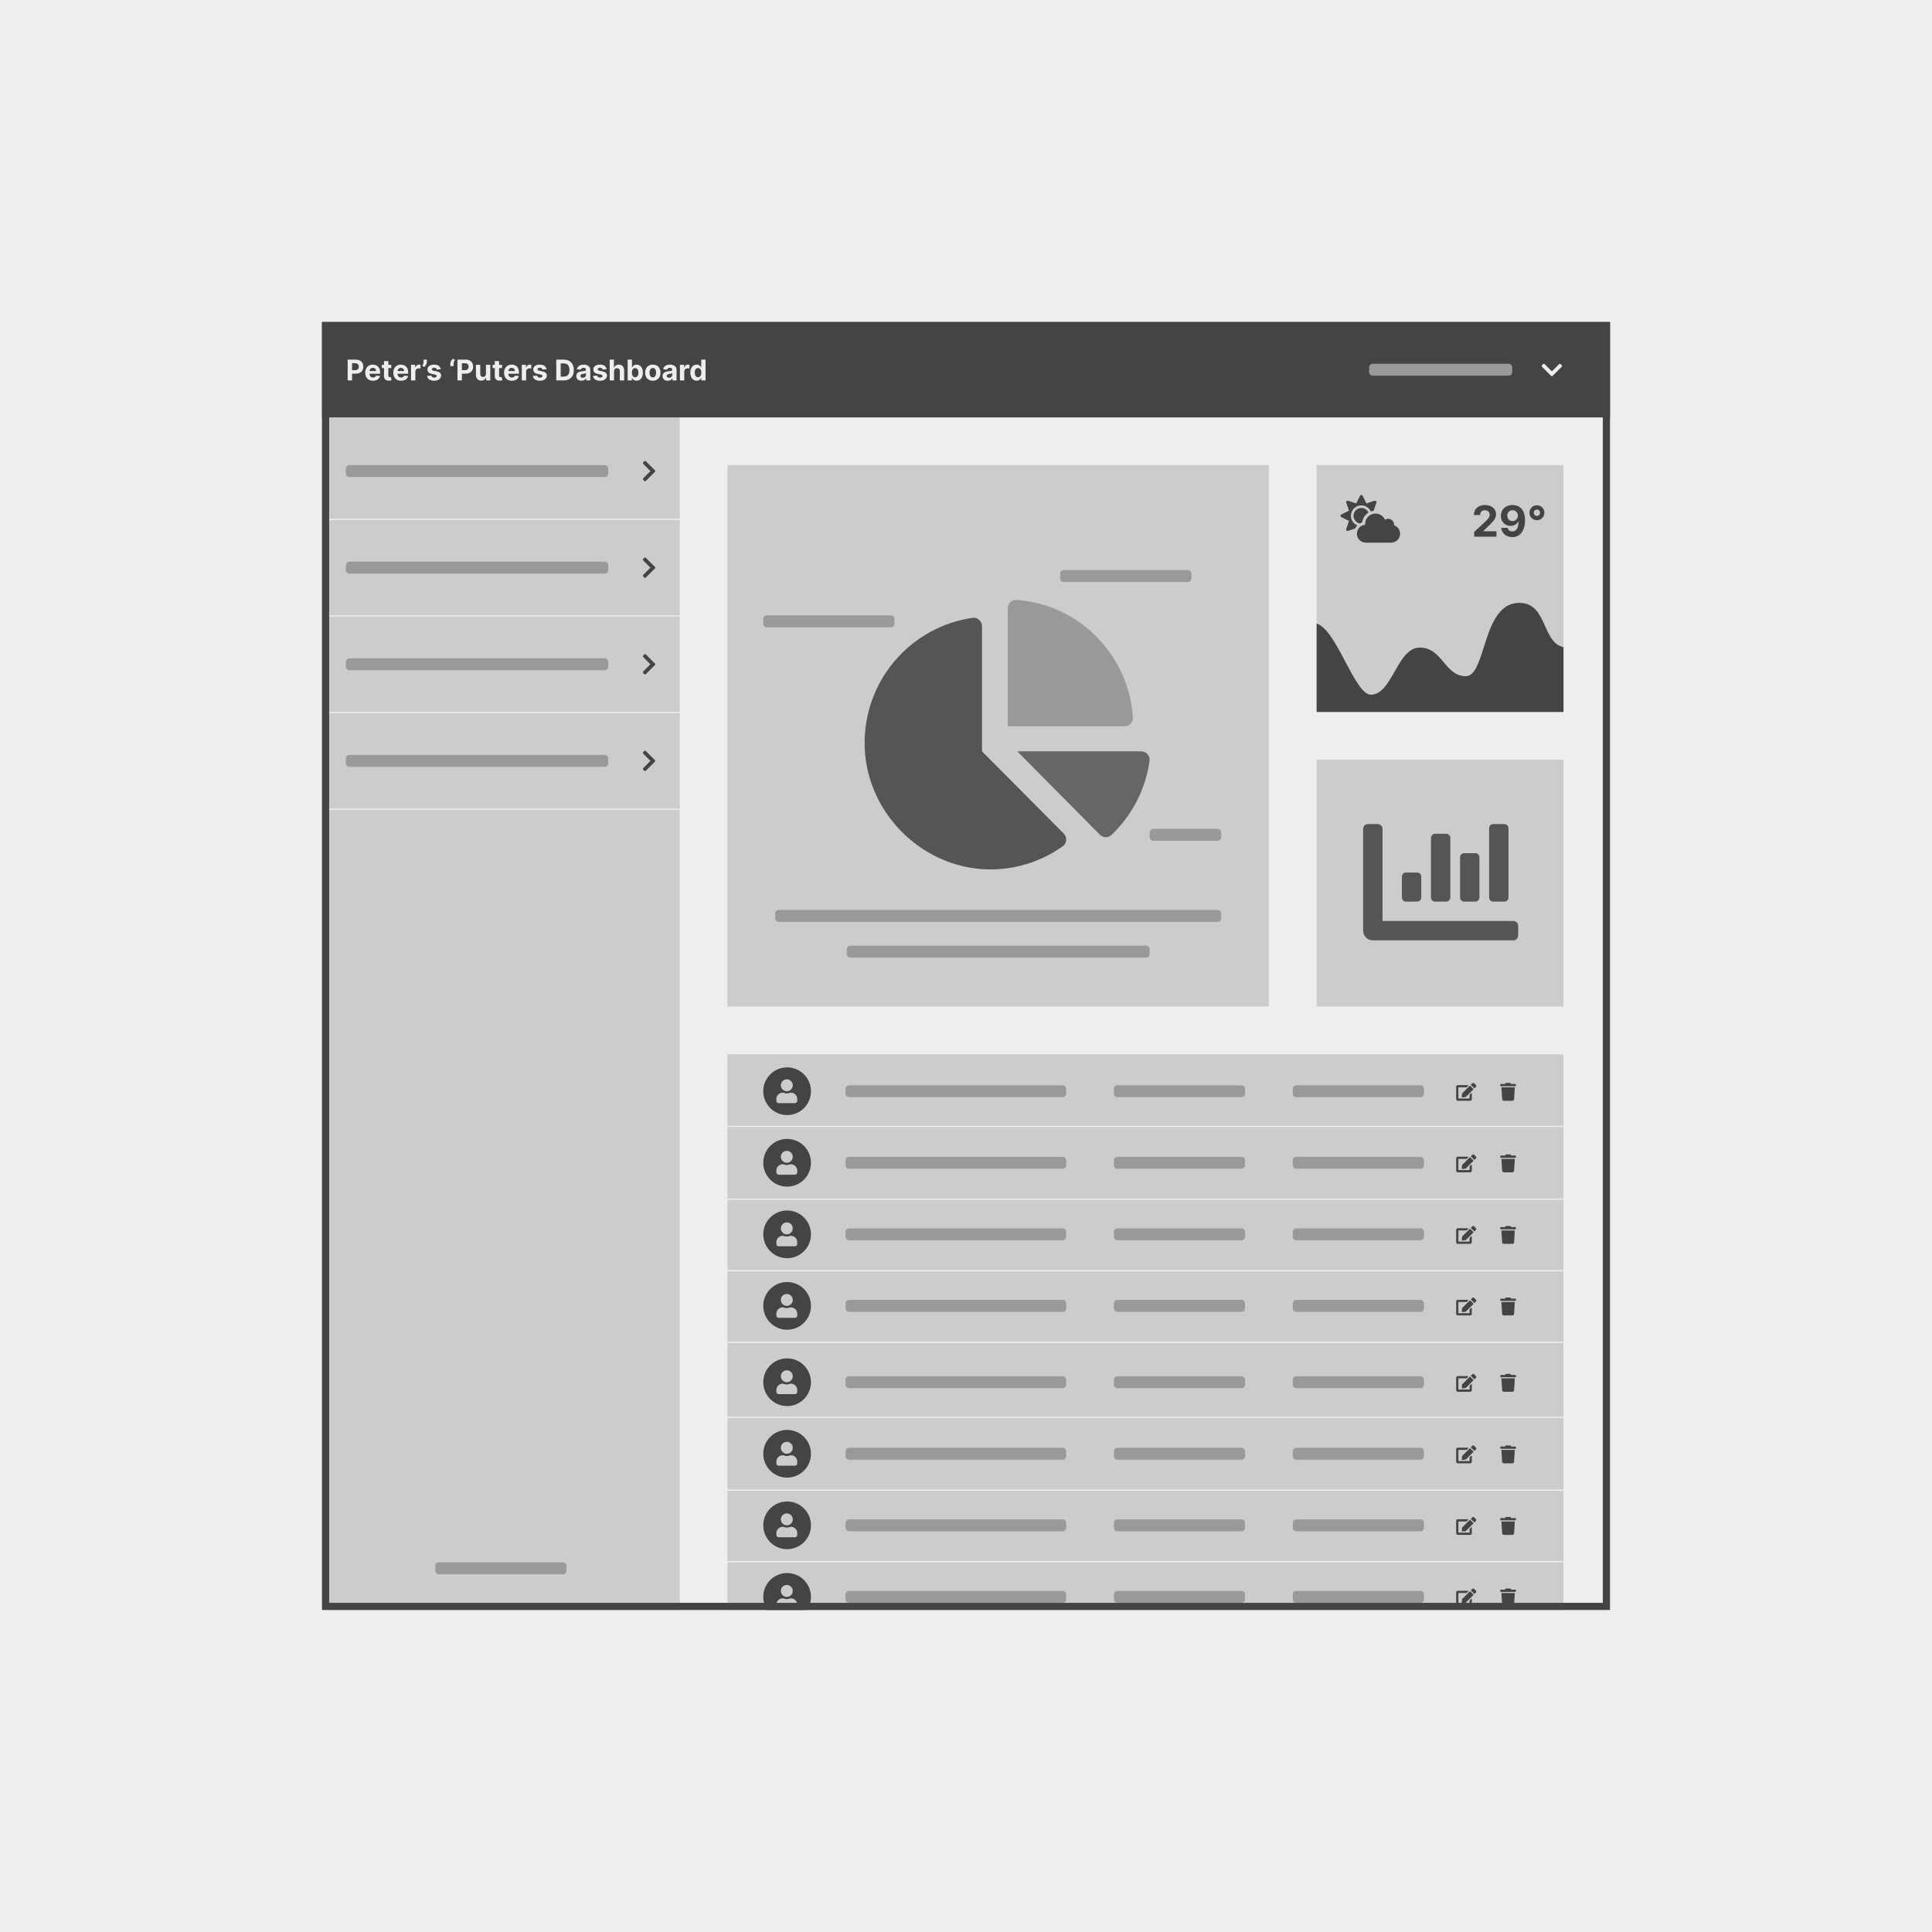 <svg width="1080" height="1080" viewBox="0 0 1080 1080" fill="none" xmlns="http://www.w3.org/2000/svg">
<rect width="1080" height="1080" fill="#EEEEEE"/>
<g clip-path="url(#clip0_103_401)">
<path d="M900 180H180V900H900V180Z" fill="#EEEEEE"/>
<path d="M874 424.667H736V562.667H874V424.667Z" fill="#CCCCCC"/>
<path d="M874 589.333H406.667V1038H874V589.333Z" fill="#CCCCCC"/>
<path fill-rule="evenodd" clip-rule="evenodd" d="M440 623.333C447.364 623.333 453.333 617.364 453.333 610C453.333 602.636 447.364 596.667 440 596.667C432.636 596.667 426.667 602.636 426.667 610C426.667 617.364 432.636 623.333 440 623.333ZM443.167 606.667C443.167 608.508 441.675 610 439.833 610C437.992 610 436.5 608.508 436.5 606.667C436.5 604.825 437.992 603.333 439.833 603.333C441.675 603.333 443.167 604.825 443.167 606.667ZM441.732 610.833H442.167C444.099 610.833 445.667 612.401 445.667 614.333V615.417C445.667 616.107 445.107 616.667 444.417 616.667H435.25C434.56 616.667 434 616.107 434 615.417V614.333C434 612.401 435.568 610.833 437.5 610.833H437.935C438.515 611.099 439.156 611.25 439.833 611.25C440.511 611.25 441.153 611.099 441.732 610.833Z" fill="#444444"/>
<path d="M594 606.667H474.667C473.562 606.667 472.667 607.562 472.667 608.667V611.333C472.667 612.438 473.562 613.333 474.667 613.333H594C595.105 613.333 596 612.438 596 611.333V608.667C596 607.562 595.105 606.667 594 606.667Z" fill="#999999"/>
<path d="M694 606.667H624.667C623.562 606.667 622.667 607.562 622.667 608.667V611.333C622.667 612.438 623.562 613.333 624.667 613.333H694C695.105 613.333 696 612.438 696 611.333V608.667C696 607.562 695.105 606.667 694 606.667Z" fill="#999999"/>
<path d="M794 606.667H724.667C723.562 606.667 722.667 607.562 722.667 608.667V611.333C722.667 612.438 723.562 613.333 724.667 613.333H794C795.105 613.333 796 612.438 796 611.333V608.667C796 607.562 795.105 606.667 794 606.667Z" fill="#999999"/>
<path d="M821.865 606.957L823.627 608.719C823.701 608.793 823.701 608.914 823.627 608.989L819.361 613.255L817.547 613.456C817.305 613.483 817.1 613.278 817.127 613.036L817.329 611.223L821.595 606.957C821.669 606.883 821.791 606.883 821.865 606.957ZM825.029 606.509L824.076 605.556C823.779 605.259 823.297 605.259 822.998 605.556L822.306 606.247C822.232 606.322 822.232 606.443 822.306 606.517L824.069 608.279C824.143 608.353 824.264 608.353 824.338 608.279L825.029 607.588C825.327 607.289 825.327 606.806 825.029 606.509ZM821.501 612.095V614.083H815.25V607.832H819.739C819.802 607.832 819.861 607.807 819.905 607.763L820.687 606.982C820.835 606.833 820.73 606.581 820.521 606.581H814.938C814.42 606.581 814 607.001 814 607.519V614.395C814 614.913 814.42 615.333 814.938 615.333H821.814C822.332 615.333 822.752 614.913 822.752 614.395V611.313C822.752 611.104 822.5 611.001 822.351 611.147L821.57 611.929C821.527 611.973 821.501 612.032 821.501 612.095Z" fill="#444444"/>
<path d="M847.107 605.959H844.761L844.577 605.593C844.538 605.515 844.478 605.449 844.404 605.403C844.329 605.357 844.244 605.333 844.157 605.333H841.925C841.837 605.333 841.752 605.357 841.678 605.403C841.604 605.449 841.545 605.515 841.507 605.593L841.323 605.959H838.979C838.896 605.959 838.817 605.991 838.758 606.05C838.699 606.109 838.667 606.188 838.667 606.271V606.896C838.667 606.979 838.699 607.058 838.758 607.117C838.817 607.175 838.896 607.209 838.979 607.209H847.107C847.187 607.209 847.267 607.175 847.327 607.117C847.387 607.058 847.413 606.979 847.413 606.896V606.271C847.413 606.188 847.387 606.109 847.327 606.05C847.267 605.991 847.187 605.959 847.107 605.959ZM839.706 614.455C839.721 614.693 839.826 614.916 839.999 615.079C840.173 615.243 840.403 615.333 840.641 615.333H845.442C845.681 615.333 845.91 615.243 846.084 615.079C846.257 614.916 846.363 614.693 846.377 614.455L846.793 607.833H839.291L839.706 614.455Z" fill="#444444"/>
<path fill-rule="evenodd" clip-rule="evenodd" d="M440 786C447.364 786 453.333 780.031 453.333 772.667C453.333 765.303 447.364 759.333 440 759.333C432.636 759.333 426.667 765.303 426.667 772.667C426.667 780.031 432.636 786 440 786ZM443.167 769.333C443.167 771.175 441.675 772.667 439.833 772.667C437.992 772.667 436.5 771.175 436.5 769.333C436.5 767.492 437.992 766 439.833 766C441.675 766 443.167 767.492 443.167 769.333ZM441.732 773.5H442.167C444.099 773.5 445.667 775.068 445.667 777V778.083C445.667 778.773 445.107 779.333 444.417 779.333H435.25C434.56 779.333 434 778.773 434 778.083V777C434 775.068 435.568 773.5 437.5 773.5H437.935C438.515 773.765 439.156 773.917 439.833 773.917C440.511 773.917 441.153 773.765 441.732 773.5Z" fill="#444444"/>
<path d="M594 769.333H474.667C473.562 769.333 472.667 770.229 472.667 771.333V774C472.667 775.105 473.562 776 474.667 776H594C595.105 776 596 775.105 596 774V771.333C596 770.229 595.105 769.333 594 769.333Z" fill="#999999"/>
<path d="M694 769.333H624.667C623.562 769.333 622.667 770.229 622.667 771.333V774C622.667 775.105 623.562 776 624.667 776H694C695.105 776 696 775.105 696 774V771.333C696 770.229 695.105 769.333 694 769.333Z" fill="#999999"/>
<path d="M794 769.333H724.667C723.562 769.333 722.667 770.229 722.667 771.333V774C722.667 775.105 723.562 776 724.667 776H794C795.105 776 796 775.105 796 774V771.333C796 770.229 795.105 769.333 794 769.333Z" fill="#999999"/>
<path d="M821.865 769.623L823.627 771.385C823.701 771.459 823.701 771.581 823.627 771.655L819.361 775.921L817.547 776.123C817.305 776.15 817.1 775.945 817.127 775.703L817.329 773.89L821.595 769.623C821.669 769.549 821.791 769.549 821.865 769.623ZM825.029 769.176L824.076 768.223C823.779 767.926 823.297 767.926 822.998 768.223L822.306 768.914C822.232 768.989 822.232 769.109 822.306 769.184L824.069 770.946C824.143 771.02 824.264 771.02 824.338 770.946L825.029 770.255C825.327 769.955 825.327 769.473 825.029 769.176ZM821.501 774.761V776.75H815.25V770.499H819.739C819.802 770.499 819.861 770.473 819.905 770.43L820.687 769.649C820.835 769.5 820.73 769.248 820.521 769.248H814.938C814.42 769.248 814 769.668 814 770.186V777.062C814 777.58 814.42 778 814.938 778H821.814C822.332 778 822.752 777.58 822.752 777.062V773.98C822.752 773.771 822.5 773.667 822.351 773.813L821.57 774.595C821.527 774.64 821.501 774.699 821.501 774.761Z" fill="#444444"/>
<path d="M847.107 768.625H844.761L844.577 768.26C844.538 768.182 844.478 768.116 844.404 768.07C844.329 768.024 844.244 768 844.157 768H841.925C841.837 768 841.752 768.024 841.678 768.07C841.604 768.116 841.545 768.181 841.507 768.26L841.323 768.625H838.979C838.896 768.625 838.817 768.658 838.758 768.717C838.699 768.775 838.667 768.855 838.667 768.937V769.563C838.667 769.645 838.699 769.725 838.758 769.783C838.817 769.842 838.896 769.875 838.979 769.875H847.107C847.187 769.875 847.267 769.842 847.327 769.783C847.387 769.725 847.413 769.645 847.413 769.563V768.937C847.413 768.855 847.387 768.775 847.327 768.717C847.267 768.658 847.187 768.625 847.107 768.625ZM839.706 777.121C839.721 777.359 839.826 777.583 839.999 777.746C840.173 777.909 840.403 778 840.641 778H845.442C845.681 778 845.91 777.909 846.084 777.746C846.257 777.583 846.363 777.359 846.377 777.121L846.793 770.5H839.291L839.706 777.121Z" fill="#444444"/>
<path fill-rule="evenodd" clip-rule="evenodd" d="M440 703.333C447.364 703.333 453.333 697.364 453.333 690C453.333 682.636 447.364 676.667 440 676.667C432.636 676.667 426.667 682.636 426.667 690C426.667 697.364 432.636 703.333 440 703.333ZM443.167 686.667C443.167 688.508 441.675 690 439.833 690C437.992 690 436.5 688.508 436.5 686.667C436.5 684.825 437.992 683.333 439.833 683.333C441.675 683.333 443.167 684.825 443.167 686.667ZM441.732 690.833H442.167C444.099 690.833 445.667 692.401 445.667 694.333V695.417C445.667 696.107 445.107 696.667 444.417 696.667H435.25C434.56 696.667 434 696.107 434 695.417V694.333C434 692.401 435.568 690.833 437.5 690.833H437.935C438.515 691.099 439.156 691.25 439.833 691.25C440.511 691.25 441.153 691.099 441.732 690.833Z" fill="#444444"/>
<path d="M594 686.667H474.667C473.562 686.667 472.667 687.562 472.667 688.667V691.333C472.667 692.438 473.562 693.333 474.667 693.333H594C595.105 693.333 596 692.438 596 691.333V688.667C596 687.562 595.105 686.667 594 686.667Z" fill="#999999"/>
<path d="M694 686.667H624.667C623.562 686.667 622.667 687.562 622.667 688.667V691.333C622.667 692.438 623.562 693.333 624.667 693.333H694C695.105 693.333 696 692.438 696 691.333V688.667C696 687.562 695.105 686.667 694 686.667Z" fill="#999999"/>
<path d="M794 686.667H724.667C723.562 686.667 722.667 687.562 722.667 688.667V691.333C722.667 692.438 723.562 693.333 724.667 693.333H794C795.105 693.333 796 692.438 796 691.333V688.667C796 687.562 795.105 686.667 794 686.667Z" fill="#999999"/>
<path d="M821.865 686.957L823.627 688.719C823.701 688.793 823.701 688.914 823.627 688.989L819.361 693.255L817.547 693.456C817.305 693.483 817.1 693.278 817.127 693.036L817.329 691.223L821.595 686.957C821.669 686.883 821.791 686.883 821.865 686.957ZM825.029 686.509L824.076 685.556C823.779 685.259 823.297 685.259 822.998 685.556L822.306 686.247C822.232 686.322 822.232 686.443 822.306 686.517L824.069 688.279C824.143 688.353 824.264 688.353 824.338 688.279L825.029 687.588C825.327 687.289 825.327 686.806 825.029 686.509ZM821.501 692.095V694.083H815.25V687.832H819.739C819.802 687.832 819.861 687.807 819.905 687.763L820.687 686.982C820.835 686.833 820.73 686.581 820.521 686.581H814.938C814.42 686.581 814 687.001 814 687.519V694.395C814 694.913 814.42 695.333 814.938 695.333H821.814C822.332 695.333 822.752 694.913 822.752 694.395V691.313C822.752 691.104 822.5 691.001 822.351 691.147L821.57 691.929C821.527 691.973 821.501 692.032 821.501 692.095Z" fill="#444444"/>
<path d="M847.107 685.959H844.761L844.577 685.593C844.538 685.515 844.478 685.449 844.404 685.403C844.329 685.357 844.244 685.333 844.157 685.333H841.925C841.837 685.333 841.752 685.357 841.678 685.403C841.604 685.449 841.545 685.515 841.507 685.593L841.323 685.959H838.979C838.896 685.959 838.817 685.991 838.758 686.05C838.699 686.109 838.667 686.188 838.667 686.271V686.896C838.667 686.979 838.699 687.058 838.758 687.117C838.817 687.175 838.896 687.209 838.979 687.209H847.107C847.187 687.209 847.267 687.175 847.327 687.117C847.387 687.058 847.413 686.979 847.413 686.896V686.271C847.413 686.188 847.387 686.109 847.327 686.05C847.267 685.991 847.187 685.959 847.107 685.959ZM839.706 694.455C839.721 694.693 839.826 694.916 839.999 695.079C840.173 695.243 840.403 695.333 840.641 695.333H845.442C845.681 695.333 845.91 695.243 846.084 695.079C846.257 694.916 846.363 694.693 846.377 694.455L846.793 687.833H839.291L839.706 694.455Z" fill="#444444"/>
<path fill-rule="evenodd" clip-rule="evenodd" d="M440 866C447.364 866 453.333 860.033 453.333 852.667C453.333 845.303 447.364 839.333 440 839.333C432.636 839.333 426.667 845.303 426.667 852.667C426.667 860.033 432.636 866 440 866ZM443.167 849.333C443.167 851.173 441.675 852.667 439.833 852.667C437.992 852.667 436.5 851.173 436.5 849.333C436.5 847.493 437.992 846 439.833 846C441.675 846 443.167 847.493 443.167 849.333ZM441.732 853.5H442.167C444.099 853.5 445.667 855.067 445.667 857V858.08C445.667 858.773 445.107 859.333 444.417 859.333H435.25C434.56 859.333 434 858.773 434 858.08V857C434 855.067 435.568 853.5 437.5 853.5H437.935C438.515 853.767 439.156 853.92 439.833 853.92C440.511 853.92 441.153 853.767 441.732 853.5Z" fill="#444444"/>
<path d="M594 849.333H474.667C473.562 849.333 472.667 850.229 472.667 851.333V854C472.667 855.105 473.562 856 474.667 856H594C595.105 856 596 855.105 596 854V851.333C596 850.229 595.105 849.333 594 849.333Z" fill="#999999"/>
<path d="M694 849.333H624.667C623.562 849.333 622.667 850.229 622.667 851.333V854C622.667 855.105 623.562 856 624.667 856H694C695.105 856 696 855.105 696 854V851.333C696 850.229 695.105 849.333 694 849.333Z" fill="#999999"/>
<path d="M794 849.333H724.667C723.562 849.333 722.667 850.229 722.667 851.333V854C722.667 855.105 723.562 856 724.667 856H794C795.105 856 796 855.105 796 854V851.333C796 850.229 795.105 849.333 794 849.333Z" fill="#999999"/>
<path d="M821.865 849.627L823.627 851.387C823.701 851.46 823.701 851.58 823.627 851.653L819.361 855.92L817.547 856.12C817.305 856.153 817.1 855.947 817.127 855.7L817.329 853.887L821.595 849.627C821.669 849.547 821.791 849.547 821.865 849.627ZM825.029 849.173L824.076 848.22C823.779 847.927 823.297 847.927 822.998 848.22L822.306 848.913C822.232 848.987 822.232 849.107 822.306 849.187L824.069 850.947C824.143 851.02 824.264 851.02 824.338 850.947L825.029 850.253C825.327 849.953 825.327 849.473 825.029 849.173ZM821.501 854.76V856.747H815.25V850.5H819.739C819.802 850.5 819.861 850.473 819.905 850.433L820.687 849.647C820.835 849.5 820.73 849.247 820.521 849.247H814.938C814.42 849.247 814 849.667 814 850.187V857.06C814 857.58 814.42 858 814.938 858H821.814C822.332 858 822.752 857.58 822.752 857.06V853.98C822.752 853.773 822.5 853.667 822.351 853.813L821.57 854.593C821.527 854.64 821.501 854.7 821.501 854.76Z" fill="#444444"/>
<path d="M847.107 848.627H844.761L844.577 848.26C844.538 848.18 844.478 848.113 844.404 848.073C844.329 848.027 844.244 848 844.157 848H841.925C841.837 848 841.752 848.027 841.678 848.067C841.604 848.113 841.545 848.18 841.507 848.26L841.323 848.627H838.979C838.896 848.627 838.817 848.66 838.758 848.713C838.699 848.773 838.667 848.853 838.667 848.94V849.56C838.667 849.647 838.699 849.727 838.758 849.787C838.817 849.84 838.896 849.873 838.979 849.873H847.107C847.187 849.873 847.267 849.84 847.327 849.787C847.387 849.727 847.413 849.647 847.413 849.56V848.94C847.413 848.853 847.387 848.773 847.327 848.713C847.267 848.66 847.187 848.627 847.107 848.627ZM839.706 857.12C839.721 857.36 839.826 857.58 839.999 857.747C840.173 857.907 840.403 858 840.641 858H845.442C845.681 858 845.91 857.907 846.084 857.747C846.257 857.58 846.363 857.36 846.377 857.12L846.793 850.5H839.291L839.706 857.12Z" fill="#444444"/>
<path fill-rule="evenodd" clip-rule="evenodd" d="M440 663.333C447.364 663.333 453.333 657.364 453.333 650C453.333 642.636 447.364 636.667 440 636.667C432.636 636.667 426.667 642.636 426.667 650C426.667 657.364 432.636 663.333 440 663.333ZM443.167 646.667C443.167 648.508 441.675 650 439.833 650C437.992 650 436.5 648.508 436.5 646.667C436.5 644.825 437.992 643.333 439.833 643.333C441.675 643.333 443.167 644.825 443.167 646.667ZM441.732 650.833H442.167C444.099 650.833 445.667 652.401 445.667 654.333V655.417C445.667 656.107 445.107 656.667 444.417 656.667H435.25C434.56 656.667 434 656.107 434 655.417V654.333C434 652.401 435.568 650.833 437.5 650.833H437.935C438.515 651.099 439.156 651.25 439.833 651.25C440.511 651.25 441.153 651.099 441.732 650.833Z" fill="#444444"/>
<path d="M594 646.667H474.667C473.562 646.667 472.667 647.562 472.667 648.667V651.333C472.667 652.438 473.562 653.333 474.667 653.333H594C595.105 653.333 596 652.438 596 651.333V648.667C596 647.562 595.105 646.667 594 646.667Z" fill="#999999"/>
<path d="M694 646.667H624.667C623.562 646.667 622.667 647.562 622.667 648.667V651.333C622.667 652.438 623.562 653.333 624.667 653.333H694C695.105 653.333 696 652.438 696 651.333V648.667C696 647.562 695.105 646.667 694 646.667Z" fill="#999999"/>
<path d="M794 646.667H724.667C723.562 646.667 722.667 647.562 722.667 648.667V651.333C722.667 652.438 723.562 653.333 724.667 653.333H794C795.105 653.333 796 652.438 796 651.333V648.667C796 647.562 795.105 646.667 794 646.667Z" fill="#999999"/>
<path d="M821.865 646.957L823.627 648.719C823.701 648.793 823.701 648.914 823.627 648.989L819.361 653.255L817.547 653.456C817.305 653.483 817.1 653.278 817.127 653.036L817.329 651.223L821.595 646.957C821.669 646.883 821.791 646.883 821.865 646.957ZM825.029 646.509L824.076 645.556C823.779 645.259 823.297 645.259 822.998 645.556L822.306 646.247C822.232 646.322 822.232 646.443 822.306 646.517L824.069 648.279C824.143 648.353 824.264 648.353 824.338 648.279L825.029 647.588C825.327 647.289 825.327 646.806 825.029 646.509ZM821.501 652.095V654.083H815.25V647.832H819.739C819.802 647.832 819.861 647.807 819.905 647.763L820.687 646.982C820.835 646.833 820.73 646.581 820.521 646.581H814.938C814.42 646.581 814 647.001 814 647.519V654.395C814 654.913 814.42 655.333 814.938 655.333H821.814C822.332 655.333 822.752 654.913 822.752 654.395V651.313C822.752 651.104 822.5 651.001 822.351 651.147L821.57 651.929C821.527 651.973 821.501 652.032 821.501 652.095Z" fill="#444444"/>
<path d="M847.107 645.959H844.761L844.577 645.593C844.538 645.515 844.478 645.449 844.404 645.403C844.329 645.357 844.244 645.333 844.157 645.333H841.925C841.837 645.333 841.752 645.357 841.678 645.403C841.604 645.449 841.545 645.515 841.507 645.593L841.323 645.959H838.979C838.896 645.959 838.817 645.991 838.758 646.05C838.699 646.109 838.667 646.188 838.667 646.271V646.896C838.667 646.979 838.699 647.058 838.758 647.117C838.817 647.175 838.896 647.209 838.979 647.209H847.107C847.187 647.209 847.267 647.175 847.327 647.117C847.387 647.058 847.413 646.979 847.413 646.896V646.271C847.413 646.188 847.387 646.109 847.327 646.05C847.267 645.991 847.187 645.959 847.107 645.959ZM839.706 654.455C839.721 654.693 839.826 654.916 839.999 655.079C840.173 655.243 840.403 655.333 840.641 655.333H845.442C845.681 655.333 845.91 655.243 846.084 655.079C846.257 654.916 846.363 654.693 846.377 654.455L846.793 647.833H839.291L839.706 654.455Z" fill="#444444"/>
<path fill-rule="evenodd" clip-rule="evenodd" d="M440 826C447.364 826 453.333 820.031 453.333 812.667C453.333 805.303 447.364 799.333 440 799.333C432.636 799.333 426.667 805.303 426.667 812.667C426.667 820.031 432.636 826 440 826ZM443.167 809.333C443.167 811.175 441.675 812.667 439.833 812.667C437.992 812.667 436.5 811.175 436.5 809.333C436.5 807.492 437.992 806 439.833 806C441.675 806 443.167 807.492 443.167 809.333ZM441.732 813.5H442.167C444.099 813.5 445.667 815.068 445.667 817V818.083C445.667 818.773 445.107 819.333 444.417 819.333H435.25C434.56 819.333 434 818.773 434 818.083V817C434 815.068 435.568 813.5 437.5 813.5H437.935C438.515 813.765 439.156 813.917 439.833 813.917C440.511 813.917 441.153 813.765 441.732 813.5Z" fill="#444444"/>
<path d="M594 809.333H474.667C473.562 809.333 472.667 810.229 472.667 811.333V814C472.667 815.105 473.562 816 474.667 816H594C595.105 816 596 815.105 596 814V811.333C596 810.229 595.105 809.333 594 809.333Z" fill="#999999"/>
<path d="M694 809.333H624.667C623.562 809.333 622.667 810.229 622.667 811.333V814C622.667 815.105 623.562 816 624.667 816H694C695.105 816 696 815.105 696 814V811.333C696 810.229 695.105 809.333 694 809.333Z" fill="#999999"/>
<path d="M794 809.333H724.667C723.562 809.333 722.667 810.229 722.667 811.333V814C722.667 815.105 723.562 816 724.667 816H794C795.105 816 796 815.105 796 814V811.333C796 810.229 795.105 809.333 794 809.333Z" fill="#999999"/>
<path d="M821.865 809.623L823.627 811.385C823.701 811.459 823.701 811.581 823.627 811.655L819.361 815.921L817.547 816.123C817.305 816.15 817.1 815.945 817.127 815.703L817.329 813.89L821.595 809.623C821.669 809.549 821.791 809.549 821.865 809.623ZM825.029 809.176L824.076 808.223C823.779 807.926 823.297 807.926 822.998 808.223L822.306 808.914C822.232 808.989 822.232 809.109 822.306 809.184L824.069 810.946C824.143 811.02 824.264 811.02 824.338 810.946L825.029 810.255C825.327 809.955 825.327 809.473 825.029 809.176ZM821.501 814.761V816.75H815.25V810.499H819.739C819.802 810.499 819.861 810.473 819.905 810.43L820.687 809.649C820.835 809.5 820.73 809.248 820.521 809.248H814.938C814.42 809.248 814 809.668 814 810.186V817.062C814 817.58 814.42 818 814.938 818H821.814C822.332 818 822.752 817.58 822.752 817.062V813.98C822.752 813.771 822.5 813.667 822.351 813.813L821.57 814.595C821.527 814.64 821.501 814.699 821.501 814.761Z" fill="#444444"/>
<path d="M847.107 808.625H844.761L844.577 808.26C844.538 808.182 844.478 808.116 844.404 808.07C844.329 808.024 844.244 808 844.157 808H841.925C841.837 808 841.752 808.024 841.678 808.07C841.604 808.116 841.545 808.181 841.507 808.26L841.323 808.625H838.979C838.896 808.625 838.817 808.658 838.758 808.717C838.699 808.775 838.667 808.855 838.667 808.937V809.563C838.667 809.645 838.699 809.725 838.758 809.783C838.817 809.842 838.896 809.875 838.979 809.875H847.107C847.187 809.875 847.267 809.842 847.327 809.783C847.387 809.725 847.413 809.645 847.413 809.563V808.937C847.413 808.855 847.387 808.775 847.327 808.717C847.267 808.658 847.187 808.625 847.107 808.625ZM839.706 817.121C839.721 817.359 839.826 817.583 839.999 817.746C840.173 817.909 840.403 818 840.641 818H845.442C845.681 818 845.91 817.909 846.084 817.746C846.257 817.583 846.363 817.359 846.377 817.121L846.793 810.5H839.291L839.706 817.121Z" fill="#444444"/>
<path fill-rule="evenodd" clip-rule="evenodd" d="M440 743.333C447.364 743.333 453.333 737.364 453.333 730C453.333 722.636 447.364 716.667 440 716.667C432.636 716.667 426.667 722.636 426.667 730C426.667 737.364 432.636 743.333 440 743.333ZM443.167 726.667C443.167 728.508 441.675 730 439.833 730C437.992 730 436.5 728.508 436.5 726.667C436.5 724.825 437.992 723.333 439.833 723.333C441.675 723.333 443.167 724.825 443.167 726.667ZM441.732 730.833H442.167C444.099 730.833 445.667 732.401 445.667 734.333V735.417C445.667 736.107 445.107 736.667 444.417 736.667H435.25C434.56 736.667 434 736.107 434 735.417V734.333C434 732.401 435.568 730.833 437.5 730.833H437.935C438.515 731.099 439.156 731.25 439.833 731.25C440.511 731.25 441.153 731.099 441.732 730.833Z" fill="#444444"/>
<path d="M594 726.667H474.667C473.562 726.667 472.667 727.562 472.667 728.667V731.333C472.667 732.438 473.562 733.333 474.667 733.333H594C595.105 733.333 596 732.438 596 731.333V728.667C596 727.562 595.105 726.667 594 726.667Z" fill="#999999"/>
<path d="M694 726.667H624.667C623.562 726.667 622.667 727.562 622.667 728.667V731.333C622.667 732.438 623.562 733.333 624.667 733.333H694C695.105 733.333 696 732.438 696 731.333V728.667C696 727.562 695.105 726.667 694 726.667Z" fill="#999999"/>
<path d="M794 726.667H724.667C723.562 726.667 722.667 727.562 722.667 728.667V731.333C722.667 732.438 723.562 733.333 724.667 733.333H794C795.105 733.333 796 732.438 796 731.333V728.667C796 727.562 795.105 726.667 794 726.667Z" fill="#999999"/>
<path d="M821.865 726.957L823.627 728.719C823.701 728.793 823.701 728.914 823.627 728.989L819.361 733.255L817.547 733.456C817.305 733.483 817.1 733.278 817.127 733.036L817.329 731.223L821.595 726.957C821.669 726.883 821.791 726.883 821.865 726.957ZM825.029 726.509L824.076 725.556C823.779 725.259 823.297 725.259 822.998 725.556L822.306 726.247C822.232 726.322 822.232 726.443 822.306 726.517L824.069 728.279C824.143 728.353 824.264 728.353 824.338 728.279L825.029 727.588C825.327 727.289 825.327 726.806 825.029 726.509ZM821.501 732.095V734.083H815.25V727.832H819.739C819.802 727.832 819.861 727.807 819.905 727.763L820.687 726.982C820.835 726.833 820.73 726.581 820.521 726.581H814.938C814.42 726.581 814 727.001 814 727.519V734.395C814 734.913 814.42 735.333 814.938 735.333H821.814C822.332 735.333 822.752 734.913 822.752 734.395V731.313C822.752 731.104 822.5 731.001 822.351 731.147L821.57 731.929C821.527 731.973 821.501 732.032 821.501 732.095Z" fill="#444444"/>
<path d="M847.107 725.959H844.761L844.577 725.593C844.538 725.515 844.478 725.449 844.404 725.403C844.329 725.357 844.244 725.333 844.157 725.333H841.925C841.837 725.333 841.752 725.357 841.678 725.403C841.604 725.449 841.545 725.515 841.507 725.593L841.323 725.959H838.979C838.896 725.959 838.817 725.991 838.758 726.05C838.699 726.109 838.667 726.188 838.667 726.271V726.896C838.667 726.979 838.699 727.058 838.758 727.117C838.817 727.175 838.896 727.209 838.979 727.209H847.107C847.187 727.209 847.267 727.175 847.327 727.117C847.387 727.058 847.413 726.979 847.413 726.896V726.271C847.413 726.188 847.387 726.109 847.327 726.05C847.267 725.991 847.187 725.959 847.107 725.959ZM839.706 734.455C839.721 734.693 839.826 734.916 839.999 735.079C840.173 735.243 840.403 735.333 840.641 735.333H845.442C845.681 735.333 845.91 735.243 846.084 735.079C846.257 734.916 846.363 734.693 846.377 734.455L846.793 727.833H839.291L839.706 734.455Z" fill="#444444"/>
<path fill-rule="evenodd" clip-rule="evenodd" d="M440 906C447.364 906 453.333 900.033 453.333 892.667C453.333 885.3 447.364 879.333 440 879.333C432.636 879.333 426.667 885.3 426.667 892.667C426.667 900.033 432.636 906 440 906ZM443.167 889.333C443.167 891.173 441.675 892.667 439.833 892.667C437.992 892.667 436.5 891.173 436.5 889.333C436.5 887.493 437.992 886 439.833 886C441.675 886 443.167 887.493 443.167 889.333ZM441.732 893.5H442.167C444.099 893.5 445.667 895.067 445.667 897V898.08C445.667 898.773 445.107 899.333 444.417 899.333H435.25C434.56 899.333 434 898.773 434 898.08V897C434 895.067 435.568 893.5 437.5 893.5H437.935C438.515 893.767 439.156 893.92 439.833 893.92C440.511 893.92 441.153 893.767 441.732 893.5Z" fill="#444444"/>
<path d="M594 889.333H474.667C473.562 889.333 472.667 890.229 472.667 891.333V894C472.667 895.105 473.562 896 474.667 896H594C595.105 896 596 895.105 596 894V891.333C596 890.229 595.105 889.333 594 889.333Z" fill="#999999"/>
<path d="M694 889.333H624.667C623.562 889.333 622.667 890.229 622.667 891.333V894C622.667 895.105 623.562 896 624.667 896H694C695.105 896 696 895.105 696 894V891.333C696 890.229 695.105 889.333 694 889.333Z" fill="#999999"/>
<path d="M794 889.333H724.667C723.562 889.333 722.667 890.229 722.667 891.333V894C722.667 895.105 723.562 896 724.667 896H794C795.105 896 796 895.105 796 894V891.333C796 890.229 795.105 889.333 794 889.333Z" fill="#999999"/>
<path d="M821.865 889.627L823.627 891.387C823.701 891.46 823.701 891.58 823.627 891.653L819.361 895.92L817.547 896.12C817.305 896.153 817.1 895.947 817.127 895.7L817.329 893.887L821.595 889.627C821.669 889.547 821.791 889.547 821.865 889.627ZM825.029 889.173L824.076 888.22C823.779 887.927 823.297 887.927 822.998 888.22L822.306 888.913C822.232 888.987 822.232 889.107 822.306 889.187L824.069 890.947C824.143 891.02 824.264 891.02 824.338 890.947L825.029 890.253C825.327 889.953 825.327 889.473 825.029 889.173ZM821.501 894.76V896.747H815.25V890.5H819.739C819.802 890.5 819.861 890.473 819.905 890.433L820.687 889.647C820.835 889.5 820.73 889.247 820.521 889.247H814.938C814.42 889.247 814 889.667 814 890.187V897.06C814 897.58 814.42 898 814.938 898H821.814C822.332 898 822.752 897.58 822.752 897.06V893.98C822.752 893.773 822.5 893.667 822.351 893.813L821.57 894.593C821.527 894.64 821.501 894.7 821.501 894.76Z" fill="#444444"/>
<path d="M847.107 888.627H844.761L844.577 888.26C844.538 888.18 844.478 888.113 844.404 888.073C844.329 888.027 844.244 888 844.157 888H841.925C841.837 888 841.752 888.027 841.678 888.067C841.604 888.113 841.545 888.18 841.507 888.26L841.323 888.627H838.979C838.896 888.627 838.817 888.66 838.758 888.713C838.699 888.773 838.667 888.853 838.667 888.94V889.56C838.667 889.647 838.699 889.727 838.758 889.787C838.817 889.84 838.896 889.873 838.979 889.873H847.107C847.187 889.873 847.267 889.84 847.327 889.787C847.387 889.727 847.413 889.647 847.413 889.56V888.94C847.413 888.853 847.387 888.773 847.327 888.713C847.267 888.66 847.187 888.627 847.107 888.627ZM839.706 897.12C839.721 897.36 839.826 897.58 839.999 897.747C840.173 897.907 840.403 898 840.641 898H845.442C845.681 898 845.91 897.907 846.084 897.747C846.257 897.58 846.363 897.36 846.377 897.12L846.793 890.5H839.291L839.706 897.12Z" fill="#444444"/>
<path d="M874 629.333H405.333V630H874V629.333Z" fill="#EEEEEE"/>
<path d="M874 792H405.333V792.667H874V792Z" fill="#EEEEEE"/>
<path d="M874 670H405.333V670.667H874V670Z" fill="#EEEEEE"/>
<path d="M874 832.667H405.333V833.333H874V832.667Z" fill="#EEEEEE"/>
<path d="M874 710H405.333V710.667H874V710Z" fill="#EEEEEE"/>
<path d="M874 872.667H405.333V873.333H874V872.667Z" fill="#EEEEEE"/>
<path d="M874 750H405.333V750.667H874V750Z" fill="#EEEEEE"/>
<path d="M874 260H736V398H874V260Z" fill="#CCCCCC"/>
<path d="M779.292 293.63C779.302 293.531 779.333 293.437 779.333 293.339C779.333 291.5 777.839 290.005 776 290.005C775.344 290.005 774.739 290.203 774.224 290.526C773.307 288.505 771.281 287.089 768.917 287.089C765.698 287.089 763.083 289.698 763.083 292.922C763.083 293.078 763.12 293.224 763.13 293.375C760.547 293.568 758.5 295.703 758.5 298.339C758.5 301.099 760.739 303.339 763.5 303.339H777.667C780.427 303.339 782.667 301.099 782.667 298.339C782.667 296.146 781.25 294.307 779.292 293.63ZM756.875 292.453C754.599 290.177 754.599 286.479 756.875 284.208C759.151 281.932 762.849 281.932 765.125 284.208C765.63 284.713 766.005 285.297 766.287 285.911C766.797 285.719 767.333 285.599 767.885 285.521L769.437 280.891C769.646 280.271 769.057 279.687 768.437 279.891L763.865 281.417L761.703 277.104C761.417 276.521 760.583 276.521 760.292 277.104L758.135 281.417L753.557 279.891C752.943 279.687 752.354 280.276 752.557 280.891L754.083 285.463L749.771 287.625C749.187 287.917 749.187 288.745 749.771 289.037L754.083 291.193L752.557 295.765C752.349 296.385 752.937 296.969 753.557 296.765L757.521 295.448C757.839 294.802 758.25 294.213 758.75 293.703C758.068 293.422 757.427 293.005 756.875 292.453ZM756.625 288.328C756.625 290.453 758.151 292.224 760.161 292.615C760.578 292.37 761.011 292.156 761.474 292.005C761.755 289.698 763.089 287.708 764.985 286.537C764.297 285.021 762.771 283.959 761 283.959C758.589 283.959 756.625 285.917 756.625 288.328Z" fill="#444444"/>
<path d="M824.081 300H836.525V296.983H829.195V296.863L831.743 294.367C835.331 291.094 836.295 289.457 836.295 287.471C836.295 284.446 833.823 282.307 830.081 282.307C826.417 282.307 823.903 284.497 823.911 287.923H827.414C827.405 286.253 828.462 285.23 830.056 285.23C831.59 285.23 832.732 286.185 832.732 287.719C832.732 289.108 831.88 290.063 830.295 291.588L824.081 297.341V300ZM845.514 282.307C841.611 282.29 838.977 284.847 838.994 288.358C839.003 291.613 841.261 293.975 844.355 293.975C846.273 293.975 847.98 293.045 848.753 291.511H848.873C848.867 294.971 847.66 297.077 845.386 297.077C844.048 297.077 843.085 296.344 842.804 295.074H839.165C839.505 298.014 841.892 300.239 845.386 300.239C849.707 300.239 852.493 296.744 852.487 290.821C852.48 284.497 849.1 282.324 845.514 282.307ZM845.539 285.205C847.233 285.205 848.487 286.585 848.507 288.247C848.513 289.917 847.193 291.298 845.505 291.298C843.801 291.298 842.582 289.969 842.573 288.256C842.557 286.551 843.827 285.205 845.539 285.205ZM859.14 290.804C861.46 290.804 863.327 288.929 863.327 286.619C863.327 284.301 861.46 282.426 859.14 282.426C856.833 282.426 854.96 284.301 854.96 286.619C854.96 288.929 856.833 290.804 859.14 290.804ZM859.14 288.383C858.173 288.383 857.38 287.591 857.38 286.619C857.38 285.639 858.173 284.847 859.14 284.847C860.12 284.847 860.907 285.639 860.907 286.619C860.907 287.591 860.12 288.383 859.14 288.383Z" fill="#444444"/>
<path fill-rule="evenodd" clip-rule="evenodd" d="M874 361.772V398H736V348.585C741.705 350.296 747.047 360.408 752.117 370.003C757.09 379.417 761.801 388.333 766.333 388.333C772.252 388.333 775.901 381.927 779.598 375.433C783.397 368.763 787.248 362 793.667 362C800.13 362 803.643 366.166 807.083 370.247C810.385 374.163 813.62 378 819.333 378C824.315 378 826.684 370.523 829.397 361.955C833.039 350.459 837.301 337 849.333 337C857.9 337 860.86 343.607 863.733 350.028C866.14 355.395 868.487 360.633 874 361.772Z" fill="#444444"/>
<path d="M709.333 260H406.667V562.667H709.333V260Z" fill="#CCCCCC"/>
<path d="M548.947 420.012V350.109C548.947 347.295 546.49 344.983 543.722 345.377C508.815 350.338 482.133 381.008 483.375 417.765C484.652 455.513 516.97 486.469 554.522 485.995C569.285 485.809 582.926 481.025 594.142 473.024C596.456 471.374 596.608 467.948 594.601 465.93L548.947 420.012Z" fill="#555555"/>
<path d="M568.233 335.344C603.077 337.77 630.919 365.879 633.323 401.053C633.507 403.739 631.267 406 628.601 406H563.333V340.114C563.333 337.423 565.573 335.159 568.233 335.344Z" fill="#999999"/>
<path d="M568.667 420H637.935C640.723 420 643.014 422.473 642.623 425.261C640.343 441.547 632.573 456.035 621.275 466.783C619.463 468.507 616.561 468.363 614.798 466.582L568.667 420Z" fill="#666666"/>
<path d="M498 344H428.667C427.562 344 426.667 344.895 426.667 346V348.667C426.667 349.771 427.562 350.667 428.667 350.667H498C499.105 350.667 500 349.771 500 348.667V346C500 344.895 499.105 344 498 344Z" fill="#999999"/>
<path d="M664 318.667H594.667C593.562 318.667 592.667 319.562 592.667 320.667V323.333C592.667 324.438 593.562 325.333 594.667 325.333H664C665.105 325.333 666 324.438 666 323.333V320.667C666 319.562 665.105 318.667 664 318.667Z" fill="#999999"/>
<path d="M640.667 528.667H475.333C474.229 528.667 473.333 529.562 473.333 530.667V533.333C473.333 534.438 474.229 535.333 475.333 535.333H640.667C641.771 535.333 642.667 534.438 642.667 533.333V530.667C642.667 529.562 641.771 528.667 640.667 528.667Z" fill="#999999"/>
<path d="M680.667 508.667H435.333C434.229 508.667 433.333 509.562 433.333 510.667V513.333C433.333 514.438 434.229 515.333 435.333 515.333H680.667C681.771 515.333 682.667 514.438 682.667 513.333V510.667C682.667 509.562 681.771 508.667 680.667 508.667Z" fill="#999999"/>
<path d="M680.667 463.333H644.667C643.562 463.333 642.667 464.229 642.667 465.333V468C642.667 469.105 643.562 470 644.667 470H680.667C681.771 470 682.667 469.105 682.667 468V465.333C682.667 464.229 681.771 463.333 680.667 463.333Z" fill="#999999"/>
<path d="M380 233.333H180V900H380V233.333Z" fill="#CCCCCC"/>
<path d="M338 260H195.333C194.229 260 193.333 260.895 193.333 262V264.667C193.333 265.771 194.229 266.667 195.333 266.667H338C339.104 266.667 340 265.771 340 264.667V262C340 260.895 339.104 260 338 260Z" fill="#999999"/>
<path d="M366.101 263.775L361.04 268.836C360.796 269.081 360.4 269.081 360.156 268.836L359.566 268.246C359.322 268.003 359.321 267.607 359.565 267.363L363.575 263.333L359.565 259.303C359.321 259.059 359.322 258.665 359.566 258.421L360.156 257.831C360.4 257.586 360.796 257.586 361.04 257.831L366.101 262.891C366.345 263.135 366.345 263.531 366.101 263.775Z" fill="#444444"/>
<path d="M380 290.667H180V290H380V290.667Z" fill="#EEEEEE"/>
<path d="M338 368H195.333C194.229 368 193.333 368.895 193.333 370V372.667C193.333 373.771 194.229 374.667 195.333 374.667H338C339.104 374.667 340 373.771 340 372.667V370C340 368.895 339.104 368 338 368Z" fill="#999999"/>
<path d="M366.101 371.775L361.04 376.836C360.796 377.081 360.4 377.081 360.156 376.836L359.566 376.246C359.322 376.003 359.321 375.607 359.565 375.363L363.575 371.333L359.565 367.303C359.321 367.059 359.322 366.665 359.566 366.421L360.156 365.831C360.4 365.586 360.796 365.586 361.04 365.831L366.101 370.891C366.345 371.135 366.345 371.531 366.101 371.775Z" fill="#444444"/>
<path d="M380 398.667H180V398H380V398.667Z" fill="#EEEEEE"/>
<path d="M338 314H195.333C194.229 314 193.333 314.895 193.333 316V318.667C193.333 319.771 194.229 320.667 195.333 320.667H338C339.104 320.667 340 319.771 340 318.667V316C340 314.895 339.104 314 338 314Z" fill="#999999"/>
<path d="M366.101 317.775L361.04 322.836C360.796 323.081 360.4 323.081 360.156 322.836L359.566 322.246C359.322 322.003 359.321 321.607 359.565 321.363L363.575 317.333L359.565 313.303C359.321 313.059 359.322 312.665 359.566 312.421L360.156 311.831C360.4 311.586 360.796 311.586 361.04 311.831L366.101 316.891C366.345 317.135 366.345 317.531 366.101 317.775Z" fill="#444444"/>
<path d="M380 344.667H180V344H380V344.667Z" fill="#EEEEEE"/>
<path d="M338 422H195.333C194.229 422 193.333 422.895 193.333 424V426.667C193.333 427.771 194.229 428.667 195.333 428.667H338C339.104 428.667 340 427.771 340 426.667V424C340 422.895 339.104 422 338 422Z" fill="#999999"/>
<path d="M366.101 425.775L361.04 430.836C360.796 431.081 360.4 431.081 360.156 430.836L359.566 430.246C359.322 430.003 359.321 429.607 359.565 429.363L363.575 425.333L359.565 421.303C359.321 421.059 359.322 420.665 359.566 420.421L360.156 419.831C360.4 419.586 360.796 419.586 361.04 419.831L366.101 424.891C366.345 425.135 366.345 425.531 366.101 425.775Z" fill="#444444"/>
<path d="M380 452.667H180V452H380V452.667Z" fill="#EEEEEE"/>
<path d="M314.667 873.333H245.333C244.229 873.333 243.333 874.229 243.333 875.333V878C243.333 879.105 244.229 880 245.333 880H314.667C315.771 880 316.667 879.105 316.667 878V875.333C316.667 874.229 315.771 873.333 314.667 873.333Z" fill="#999999"/>
<path d="M900 180H180V233.333H900V180Z" fill="#444444"/>
<path d="M843.333 203.333H767.333C766.229 203.333 765.333 204.229 765.333 205.333V208C765.333 209.105 766.229 210 767.333 210H843.333C844.438 210 845.333 209.105 845.333 208V205.333C845.333 204.229 844.438 203.333 843.333 203.333Z" fill="#999999"/>
<path d="M867.06 210.101L862 205.04C861.753 204.796 861.753 204.4 862 204.156L862.587 203.566C862.833 203.322 863.227 203.322 863.473 203.565L867.5 207.576L871.527 203.565C871.773 203.322 872.167 203.322 872.413 203.566L873 204.156C873.247 204.4 873.247 204.796 873 205.04L867.94 210.101C867.7 210.345 867.3 210.345 867.06 210.101Z" fill="#EEEEEE"/>
<path d="M194.345 212.667H196.805V208.894H198.873C201.549 208.894 203.106 207.297 203.106 204.973C203.106 202.661 201.578 201.03 198.936 201.03H194.345V212.667ZM196.805 206.922V203.042H198.464C199.885 203.042 200.572 203.814 200.572 204.973C200.572 206.127 199.885 206.922 198.475 206.922H196.805ZM208.495 212.837C210.654 212.837 212.109 211.786 212.45 210.167L210.211 210.019C209.967 210.684 209.342 211.03 208.535 211.03C207.325 211.03 206.558 210.229 206.558 208.928V208.922H212.501V208.258C212.501 205.292 210.706 203.826 208.399 203.826C205.831 203.826 204.166 205.65 204.166 208.343C204.166 211.11 205.808 212.837 208.495 212.837ZM206.558 207.422C206.609 206.428 207.365 205.633 208.439 205.633C209.49 205.633 210.217 206.383 210.223 207.422H206.558ZM218.723 203.939H217.081V201.848H214.66V203.939H213.467V205.758H214.66V210.303C214.649 212.013 215.814 212.86 217.569 212.786C218.194 212.763 218.637 212.638 218.882 212.559L218.501 210.758C218.382 210.78 218.126 210.837 217.899 210.837C217.416 210.837 217.081 210.655 217.081 209.985V205.758H218.723V203.939ZM224.183 212.837C226.342 212.837 227.796 211.786 228.137 210.167L225.899 210.019C225.654 210.684 225.029 211.03 224.223 211.03C223.012 211.03 222.245 210.229 222.245 208.928V208.922H228.189V208.258C228.189 205.292 226.393 203.826 224.086 203.826C221.518 203.826 219.853 205.65 219.853 208.343C219.853 211.11 221.495 212.837 224.183 212.837ZM222.245 207.422C222.296 206.428 223.052 205.633 224.126 205.633C225.177 205.633 225.904 206.383 225.91 207.422H222.245ZM229.768 212.667H232.189V207.729C232.189 206.655 232.973 205.917 234.041 205.917C234.376 205.917 234.836 205.973 235.064 206.047V203.9C234.848 203.848 234.546 203.814 234.302 203.814C233.325 203.814 232.524 204.383 232.206 205.462H232.115V203.939H229.768V212.667ZM238.609 201.03H236.791V202.269C236.791 203.229 236.45 203.928 236.069 204.53L237.137 205.161C237.939 204.491 238.609 203.297 238.609 202.258V201.03ZM246.389 206.428C246.173 204.82 244.877 203.826 242.673 203.826C240.44 203.826 238.968 204.86 238.974 206.542C238.968 207.848 239.792 208.695 241.497 209.036L243.008 209.337C243.769 209.491 244.116 209.769 244.127 210.206C244.116 210.723 243.554 211.093 242.707 211.093C241.843 211.093 241.269 210.723 241.122 210.013L238.741 210.138C238.968 211.809 240.389 212.837 242.701 212.837C244.963 212.837 246.582 211.684 246.588 209.962C246.582 208.701 245.758 207.945 244.065 207.598L242.485 207.28C241.673 207.104 241.372 206.826 241.377 206.405C241.372 205.883 241.963 205.542 242.713 205.542C243.554 205.542 244.054 206.002 244.173 206.564L246.389 206.428ZM251.729 204.667H253.548V203.428C253.548 202.536 253.843 201.837 254.269 201.167L253.201 200.536C252.411 201.178 251.729 202.4 251.729 203.439V204.667ZM255.735 212.667H258.195V208.894H260.264C262.94 208.894 264.497 207.297 264.497 204.973C264.497 202.661 262.968 201.03 260.326 201.03H255.735V212.667ZM258.195 206.922V203.042H259.855C261.275 203.042 261.963 203.814 261.963 204.973C261.963 206.127 261.275 206.922 259.866 206.922H258.195ZM271.646 208.951C271.651 210.121 270.851 210.735 269.981 210.735C269.066 210.735 268.475 210.093 268.47 209.064V203.939H266.049V209.496C266.055 211.536 267.248 212.78 269.004 212.78C270.316 212.78 271.259 212.104 271.651 211.081H271.743V212.667H274.066V203.939H271.646V208.951ZM280.645 203.939H279.003V201.848H276.582V203.939H275.389V205.758H276.582V210.303C276.571 212.013 277.735 212.86 279.491 212.786C280.116 212.763 280.559 212.638 280.803 212.559L280.423 210.758C280.303 210.78 280.048 210.837 279.821 210.837C279.337 210.837 279.003 210.655 279.003 209.985V205.758H280.645V203.939ZM286.105 212.837C288.264 212.837 289.718 211.786 290.059 210.167L287.821 210.019C287.576 210.684 286.951 211.03 286.145 211.03C284.934 211.03 284.167 210.229 284.167 208.928V208.922H290.11V208.258C290.11 205.292 288.315 203.826 286.008 203.826C283.44 203.826 281.775 205.65 281.775 208.343C281.775 211.11 283.417 212.837 286.105 212.837ZM284.167 207.422C284.218 206.428 284.974 205.633 286.048 205.633C287.099 205.633 287.826 206.383 287.832 207.422H284.167ZM291.69 212.667H294.11V207.729C294.11 206.655 294.895 205.917 295.963 205.917C296.298 205.917 296.758 205.973 296.985 206.047V203.9C296.769 203.848 296.468 203.814 296.224 203.814C295.247 203.814 294.445 204.383 294.127 205.462H294.037V203.939H291.69V212.667ZM305.498 206.428C305.282 204.82 303.987 203.826 301.782 203.826C299.549 203.826 298.077 204.86 298.083 206.542C298.077 207.848 298.901 208.695 300.606 209.036L302.117 209.337C302.879 209.491 303.225 209.769 303.237 210.206C303.225 210.723 302.663 211.093 301.816 211.093C300.953 211.093 300.379 210.723 300.231 210.013L297.851 210.138C298.077 211.809 299.498 212.837 301.811 212.837C304.072 212.837 305.691 211.684 305.697 209.962C305.691 208.701 304.867 207.945 303.174 207.598L301.595 207.28C300.782 207.104 300.481 206.826 300.487 206.405C300.481 205.883 301.072 205.542 301.822 205.542C302.663 205.542 303.163 206.002 303.282 206.564L305.498 206.428ZM315.095 212.667C318.64 212.667 320.788 210.473 320.788 206.837C320.788 203.212 318.64 201.03 315.129 201.03H310.97V212.667H315.095ZM313.43 210.559V203.138H314.998C317.18 203.138 318.333 204.252 318.333 206.837C318.333 209.434 317.18 210.559 314.993 210.559H313.43ZM325.053 212.831C326.343 212.831 327.179 212.269 327.605 211.456H327.673V212.667H329.968V206.78C329.968 204.701 328.207 203.826 326.264 203.826C324.173 203.826 322.798 204.826 322.463 206.417L324.701 206.598C324.866 206.019 325.383 205.593 326.253 205.593C327.076 205.593 327.548 206.008 327.548 206.723V206.758C327.548 207.32 326.951 207.394 325.434 207.542C323.707 207.701 322.156 208.28 322.156 210.229C322.156 211.956 323.389 212.831 325.053 212.831ZM325.747 211.161C325.003 211.161 324.468 210.814 324.468 210.15C324.468 209.468 325.031 209.133 325.883 209.013C326.411 208.939 327.275 208.814 327.565 208.621V209.547C327.565 210.462 326.809 211.161 325.747 211.161ZM339.107 206.428C338.891 204.82 337.596 203.826 335.391 203.826C333.159 203.826 331.687 204.86 331.693 206.542C331.687 207.848 332.511 208.695 334.215 209.036L335.727 209.337C336.488 209.491 336.835 209.769 336.846 210.206C336.835 210.723 336.272 211.093 335.425 211.093C334.562 211.093 333.988 210.723 333.841 210.013L331.46 210.138C331.687 211.809 333.107 212.837 335.42 212.837C337.681 212.837 339.301 211.684 339.307 209.962C339.301 208.701 338.477 207.945 336.783 207.598L335.204 207.28C334.391 207.104 334.091 206.826 334.096 206.405C334.091 205.883 334.681 205.542 335.431 205.542C336.272 205.542 336.772 206.002 336.891 206.564L339.107 206.428ZM343.251 207.621C343.257 206.496 343.944 205.837 344.933 205.837C345.916 205.837 346.495 206.468 346.489 207.542V212.667H348.91V207.11C348.916 205.064 347.711 203.826 345.893 203.826C344.569 203.826 343.683 204.451 343.285 205.479H343.183V201.03H340.831V212.667H343.251V207.621ZM350.86 212.667H353.247V211.269H353.355C353.69 211.996 354.423 212.809 355.832 212.809C357.821 212.809 359.372 211.235 359.372 208.314C359.372 205.314 357.753 203.826 355.837 203.826C354.377 203.826 353.679 204.695 353.355 205.405H353.281V201.03H350.86V212.667ZM353.229 208.303C353.229 206.746 353.889 205.752 355.065 205.752C356.264 205.752 356.9 206.792 356.9 208.303C356.9 209.826 356.253 210.883 355.065 210.883C353.9 210.883 353.229 209.86 353.229 208.303ZM364.93 212.837C367.577 212.837 369.225 211.025 369.225 208.337C369.225 205.633 367.577 203.826 364.93 203.826C362.282 203.826 360.635 205.633 360.635 208.337C360.635 211.025 362.282 212.837 364.93 212.837ZM364.941 210.962C363.72 210.962 363.095 209.843 363.095 208.32C363.095 206.797 363.72 205.672 364.941 205.672C366.14 205.672 366.765 206.797 366.765 208.32C366.765 209.843 366.14 210.962 364.941 210.962ZM373.288 212.831C374.577 212.831 375.413 212.269 375.839 211.456H375.907V212.667H378.203V206.78C378.203 204.701 376.441 203.826 374.498 203.826C372.407 203.826 371.032 204.826 370.697 206.417L372.935 206.598C373.101 206.019 373.617 205.593 374.487 205.593C375.311 205.593 375.782 206.008 375.782 206.723V206.758C375.782 207.32 375.185 207.394 373.669 207.542C371.941 207.701 370.39 208.28 370.39 210.229C370.39 211.956 371.623 212.831 373.288 212.831ZM373.981 211.161C373.237 211.161 372.703 210.814 372.703 210.15C372.703 209.468 373.265 209.133 374.117 209.013C374.646 208.939 375.509 208.814 375.799 208.621V209.547C375.799 210.462 375.043 211.161 373.981 211.161ZM380.081 212.667H382.501V207.729C382.501 206.655 383.285 205.917 384.353 205.917C384.689 205.917 385.149 205.973 385.376 206.047V203.9C385.16 203.848 384.859 203.814 384.615 203.814C383.637 203.814 382.836 204.383 382.518 205.462H382.427V203.939H380.081V212.667ZM389.437 212.809C390.846 212.809 391.579 211.996 391.914 211.269H392.017V212.667H394.403V201.03H391.988V205.405H391.914C391.591 204.695 390.891 203.826 389.431 203.826C387.517 203.826 385.897 205.314 385.897 208.314C385.897 211.235 387.449 212.809 389.437 212.809ZM390.204 210.883C389.017 210.883 388.369 209.826 388.369 208.303C388.369 206.792 389.005 205.752 390.204 205.752C391.38 205.752 392.039 206.746 392.039 208.303C392.039 209.86 391.369 210.883 390.204 210.883Z" fill="#EEEEEE"/>
<path d="M818.333 504H824.833C825.917 504 827 502.917 827 501.833V479.083C827 478 825.917 476.917 824.833 476.917H818.333C817.25 476.917 816.167 478 816.167 479.083V501.833C816.167 502.917 817.25 504 818.333 504ZM785.833 504H792.333C793.417 504 794.5 502.917 794.5 501.833V489.917C794.5 488.833 793.417 487.75 792.333 487.75H785.833C784.75 487.75 783.667 488.833 783.667 489.917V501.833C783.667 502.917 784.75 504 785.833 504ZM802.083 504H808.583C809.667 504 810.75 502.917 810.75 501.833V468.25C810.75 467.167 809.667 466.083 808.583 466.083H802.083C801 466.083 799.917 467.167 799.917 468.25V501.833C799.917 502.917 801 504 802.083 504ZM845.959 514.833H772.833V463.375C772.833 461.879 771.621 460.667 770.125 460.667H764.708C763.212 460.667 762 461.879 762 463.375V520.25C762 523.241 764.425 525.667 767.417 525.667H845.959C847.453 525.667 848.667 524.455 848.667 522.959V517.541C848.667 516.045 847.453 514.833 845.959 514.833Z" fill="#555555"/>
<path d="M841.083 504H834.583C833.5 504 832.417 502.917 832.417 501.833V462.833C832.417 461.75 833.5 460.667 834.583 460.667H841.083C842.167 460.667 843.25 461.75 843.25 462.833V501.833C843.25 502.917 842.167 504 841.083 504Z" fill="#555555"/>
</g>
<rect x="182" y="182" width="716" height="716" stroke="#444444" stroke-width="4"/>
<defs>
<clipPath id="clip0_103_401">
<rect x="180" y="180" width="720" height="720" fill="white"/>
</clipPath>
</defs>
</svg>
